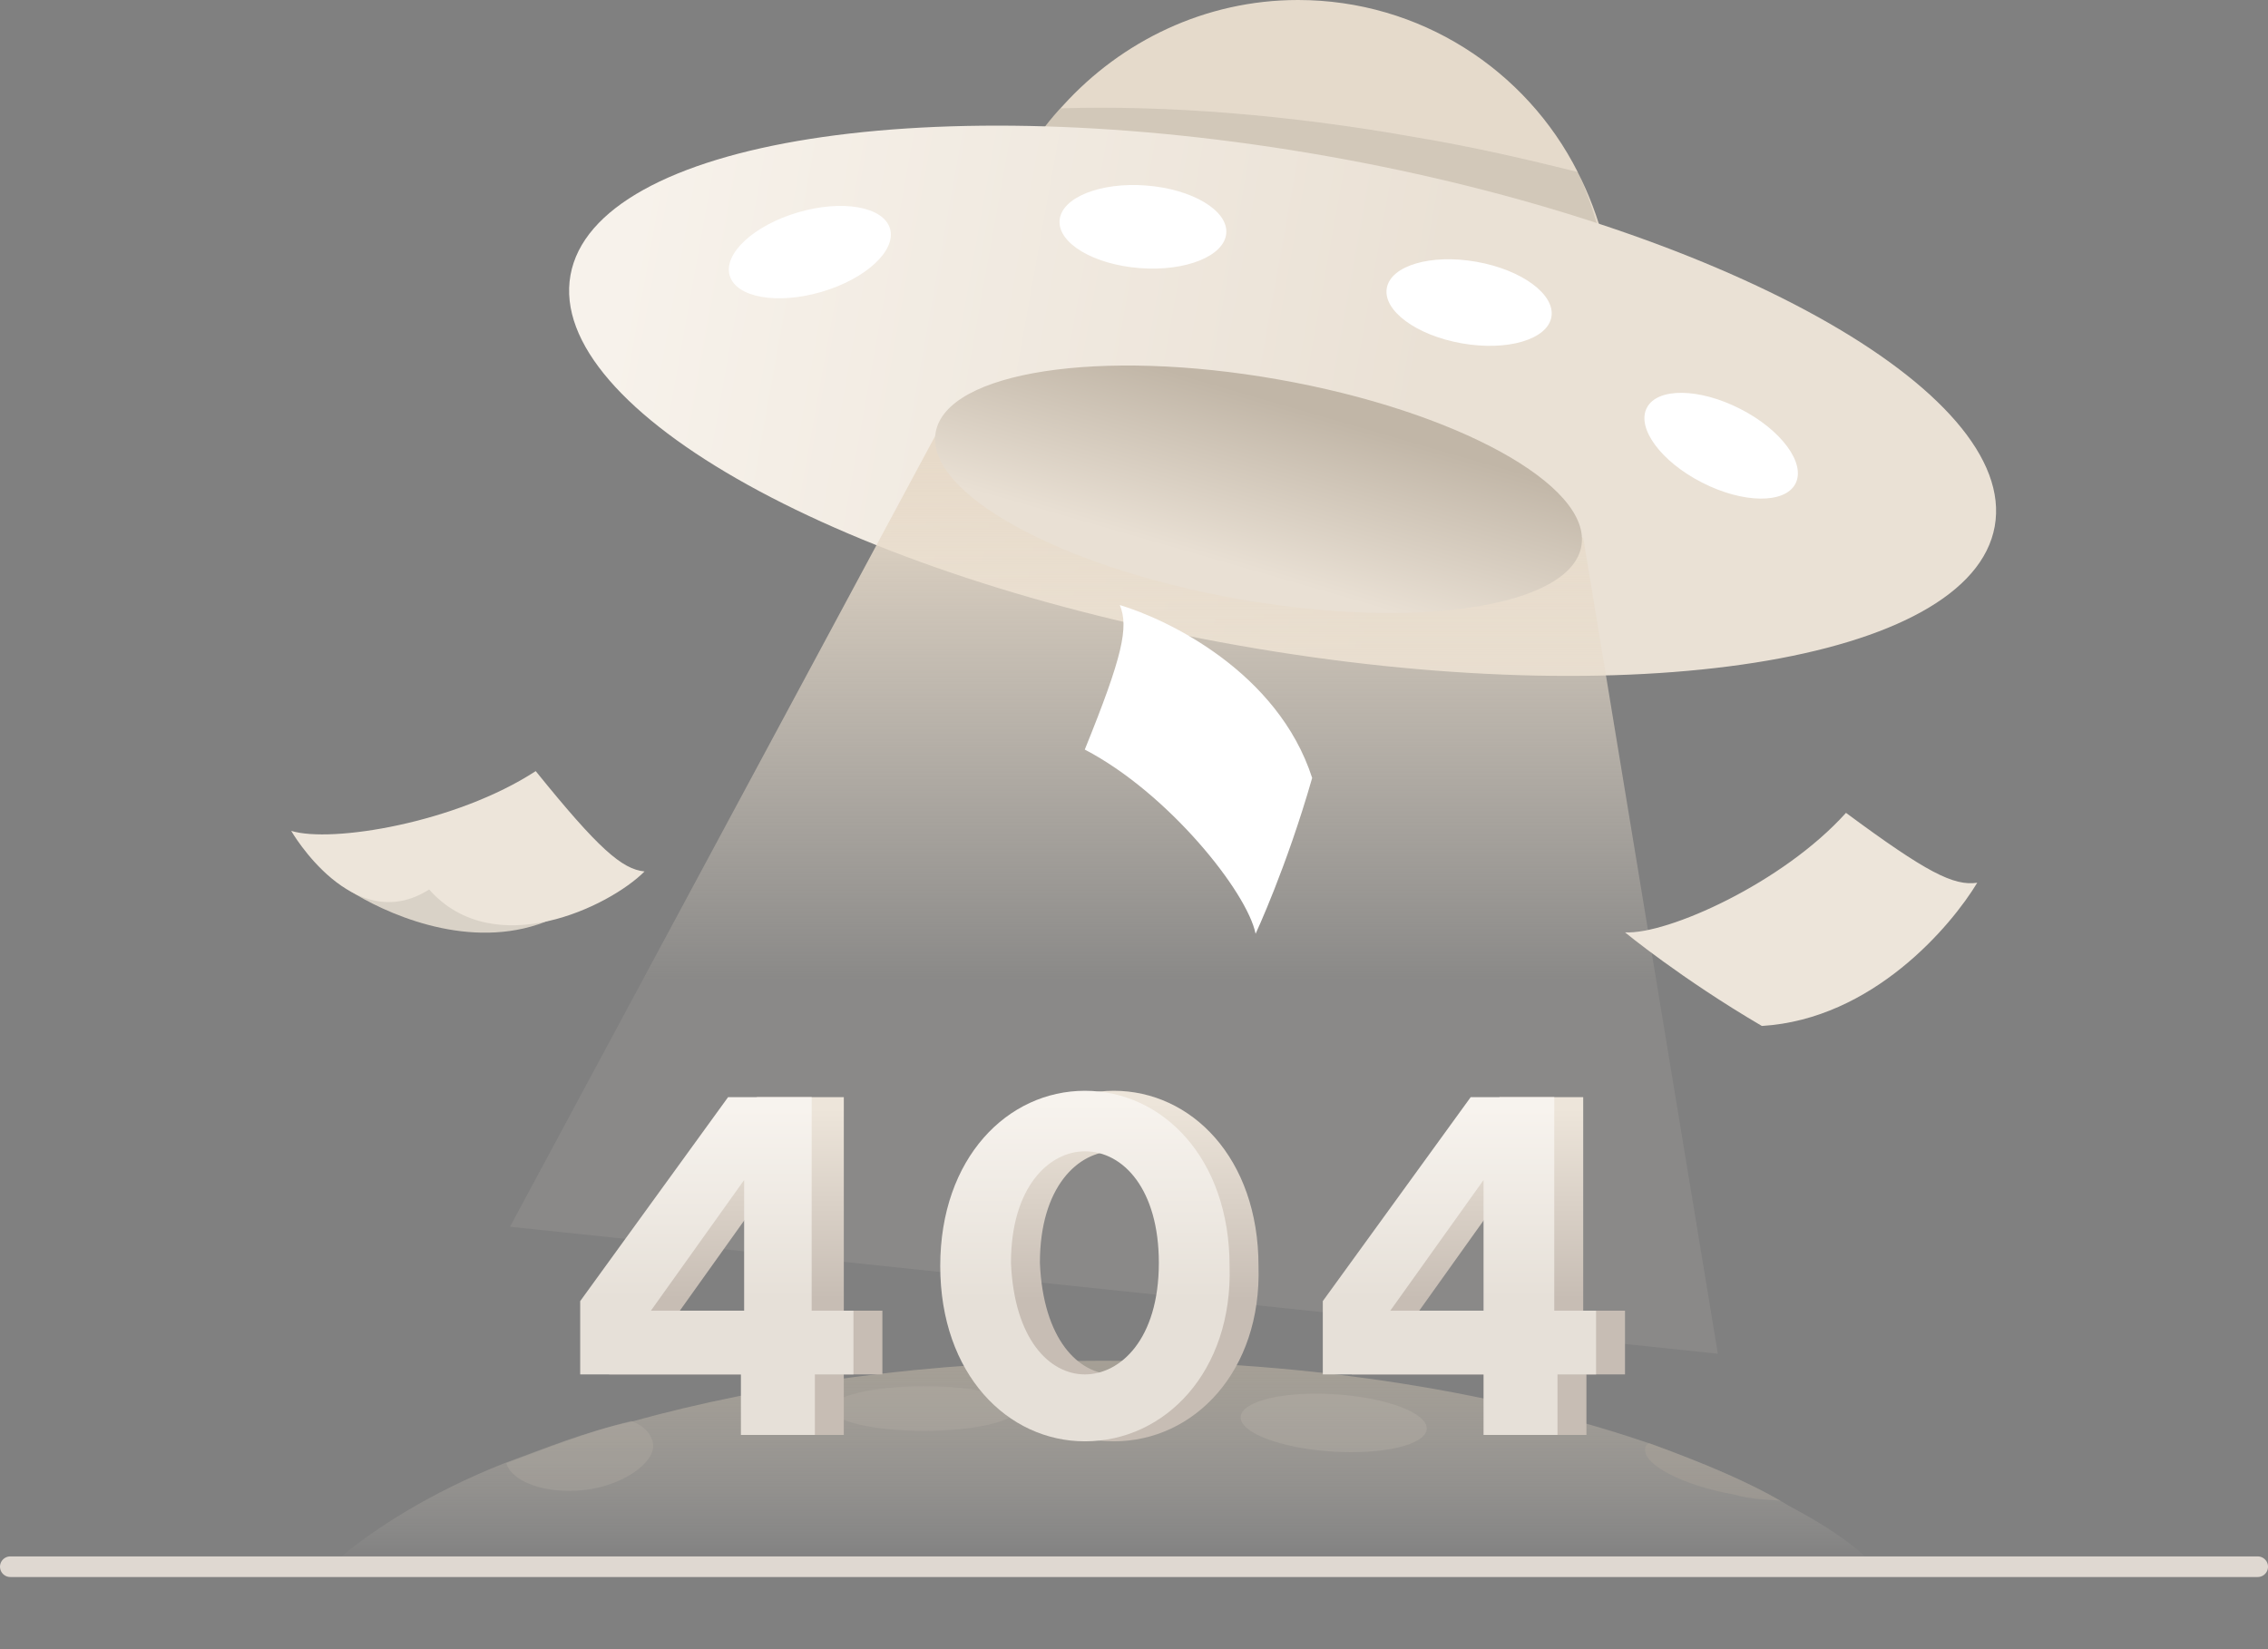 <svg xmlns="http://www.w3.org/2000/svg" width="220" height="160" fill="none" viewBox="0 0 220 160">
  <rect x="0" y="0" width="220" height="160" fill="#808080" stroke="none"/>
  <path fill="#E5DACB" d="M156.473 30.608c0 16.077-12.786 29.372-28.69 30.3h-1.871c-5.301 0-10.602-1.547-14.968-4.02-9.356-5.256-15.592-15.15-15.592-26.589 0-7.73 2.806-14.84 7.796-20.096C108.761 4.019 116.869 0 125.912 0c11.85 0 22.141 6.802 27.131 16.695 2.182 4.329 3.43 8.966 3.43 13.913Z"/>
  <path fill="#272219" d="M156.203 30.608c0 16.077-12.785 29.372-28.689 30.3-5.925-.928-11.538-2.474-16.84-3.71-9.355-5.257-15.592-15.15-15.592-26.59 0-7.73 2.807-14.84 7.796-20.096 10.291-.31 22.141.618 34.303 2.782 5.613.928 10.914 2.165 15.904 3.401 1.871 4.329 3.118 8.966 3.118 13.913Z" opacity=".1"/>
  <path fill="url(#a)" d="M193.492 51.07c2.353-13.112-26.665-29.198-64.816-35.93-38.15-6.73-70.985-1.557-73.338 11.555-2.354 13.112 26.665 29.198 64.815 35.93 38.151 6.73 70.985 1.557 73.339-11.555Z"/>
  <path fill="#fff" d="M118.95 22.628c.174-2.214-3.305-4.287-7.769-4.63-4.465-.345-8.224 1.17-8.398 3.383-.174 2.213 3.305 4.286 7.769 4.63 4.465.345 8.225-1.17 8.398-3.383Zm-39.24 5.684c4.293-1.264 7.256-4.013 6.62-6.141-.638-2.128-4.634-2.829-8.927-1.565-4.292 1.263-7.256 4.013-6.618 6.14.637 2.128 4.633 2.83 8.926 1.566Zm70.777 2.45c.392-2.186-2.863-4.588-7.272-5.365-4.408-.778-8.3.363-8.692 2.548-.393 2.186 2.863 4.588 7.272 5.365 4.408.778 8.3-.363 8.692-2.548Zm23.674 16.166c1.026-1.973-1.368-5.222-5.348-7.256-3.98-2.035-8.038-2.085-9.064-.112-1.027 1.973 1.368 5.221 5.348 7.256 3.98 2.035 8.038 2.085 9.064.112Z"/>
  <path fill="url(#b)" d="m120.526 41.68-29.313-.309-41.746 77.648 117.171 12.322-13.057-79.149-33.055-10.511Z"/>
  <path fill="url(#c)" d="M181.953 152H31.957c4.054-3.633 9.979-7.267 16.84-9.992 3.742-1.362 8.108-3.179 12.473-4.087 13.098-3.633 29.002-5.904 45.841-5.904 20.27 0 38.981 3.179 53.325 8.175 4.99 1.816 9.356 3.633 13.098 5.904 3.43 1.816 6.237 3.633 8.419 5.904Z" opacity=".5"/>
  <path fill="#B9B2A7" d="M63.346 140.118c.197 1.845-3.018 4.053-6.739 4.449-3.72.397-6.985-.81-7.492-2.622 3.623-1.318 7.833-3.011 12.109-4.088 1.306.483 2.024 1.339 2.122 2.261Zm26.301-1.299c4.994 0 9.043-.969 9.043-2.164 0-1.196-4.049-2.165-9.043-2.165-4.995 0-9.044.969-9.044 2.165 0 1.195 4.05 2.164 9.044 2.164Z" opacity=".3"/>
  <path fill="#BEB8AF" d="M138.395 138.641c.102-1.533-3.855-3.042-8.838-3.369-4.984-.328-9.107.65-9.209 2.183-.103 1.534 3.854 3.042 8.838 3.37 4.983.327 9.106-.65 9.209-2.184Z" opacity=".3"/>
  <path fill="#B4AC9F" d="M172.726 145.608c-1.239-.143-2.727-.095-4.55-.616-4.921-.879-8.772-2.879-8.594-4.415.035-.307.035-.307.38-.579 4.815 1.801 9.192 3.542 12.764 5.61Z" opacity=".3"/>
  <path fill="url(#d)" d="M153.394 52.991c1.056-5.884-12.108-13.127-29.403-16.178-17.295-3.052-32.171-.756-33.227 5.128-1.056 5.884 12.108 13.127 29.403 16.178 17.294 3.052 32.171.756 33.227-5.128Z"/>
  <path fill="#D9D2C7" d="M41.413 81.485s-10.772 2.735-7.508 4.923c3.264 2.079 10.99 5.689 18.28 3.282 7.29-2.407 0-5.798.109-5.798.108 0-10.881-2.407-10.881-2.407Z"/>
  <path fill="#EDE5DA" d="M28.246 80.61c3.917 1.203 15.995-.766 23.72-5.798 6.093 7.548 8.378 9.517 10.555 9.736-3.373 3.391-14.58 8.861-20.892 1.75-7.398 4.705-13.383-5.688-13.383-5.688Zm129.383 9.847c4.135.22 15.342-4.813 21.435-11.596 7.834 5.798 10.446 7.111 12.731 6.783-2.503 4.157-10.12 13.237-20.892 13.893-7.834-4.594-13.274-9.08-13.274-9.08Z"/>
  <path fill="#fff" d="M121.795 90.593c-.818-4.06-8.483-13.66-16.57-17.871 3.664-9.032 4.285-11.888 3.398-14.02 4.649 1.389 15.341 6.504 18.659 16.773-2.498 8.731-5.487 15.118-5.487 15.118Z"/>
  <path stroke="#DFD8D1" stroke-linecap="round" stroke-linejoin="round" stroke-miterlimit="10" stroke-width="2" d="M219.001 152H1"/>
  <path fill="url(#e)" d="M85.593 127.159v6.184H81.85v5.874h-7.172v-5.874H59.086v-7.111l14.345-19.788h8.42v20.715h3.742ZM74.99 114.483l-9.043 12.676h9.043v-12.676Z"/>
  <path fill="url(#f)" d="M108.045 139.835c-7.485 0-14.033-6.493-14.033-17.004 0-10.512 6.548-17.005 14.033-17.005 7.484 0 14.033 6.493 14.033 17.005.311 10.202-6.237 17.004-14.033 17.004Zm0-6.492c3.43 0 7.172-3.401 7.172-10.822 0-7.111-3.43-10.821-7.172-10.821-3.431 0-7.173 3.401-7.173 10.821.312 7.421 3.742 10.822 7.173 10.822Z"/>
  <path fill="url(#g)" d="M157.628 127.159v6.184h-3.742v5.874h-7.173v-5.874h-15.592v-7.111l14.345-19.788h8.108v20.715h4.054Zm-10.915-12.676-9.043 12.676h9.043v-12.676Z"/>
  <path fill="url(#h)" d="M82.786 127.159v6.184h-3.742v5.874H71.87v-5.874H56.28v-7.111l14.345-19.787h8.108v20.714h4.054Zm-10.603-12.676-9.043 12.676h9.043v-12.676Z"/>
  <path fill="url(#i)" d="M105.238 139.835c-7.484 0-14.033-6.492-14.033-17.004s6.549-17.005 14.033-17.005c7.484 0 14.033 6.493 14.033 17.005.312 10.202-6.237 17.004-14.033 17.004Zm0-6.492c3.43 0 7.172-3.401 7.172-10.821 0-7.111-3.43-10.822-7.172-10.822-3.43 0-7.172 3.401-7.172 10.822.311 7.42 3.742 10.821 7.172 10.821Z"/>
  <path fill="url(#j)" d="M154.821 127.159v6.184h-3.742v5.874h-7.172v-5.874h-15.593v-7.111l14.345-19.787h8.108v20.714h4.054Zm-10.914-12.676-9.044 12.676h9.044v-12.676Z"/>
  <defs>
    <linearGradient id="a" x1="60.138" x2="137.641" y1="27.538" y2="41.449" gradientUnits="userSpaceOnUse">
      <stop stop-color="#F7F2EB"/>
      <stop offset="1" stop-color="#EAE1D5"/>
    </linearGradient>
    <linearGradient id="b" x1="108.06" x2="108.06" y1="44.497" y2="94.996" gradientUnits="userSpaceOnUse">
      <stop stop-color="#E7DAC9"/>
      <stop offset="1" stop-color="#E9DFD0" stop-opacity=".1"/>
    </linearGradient>
    <linearGradient id="c" x1="106.955" x2="106.955" y1="132.017" y2="152" gradientUnits="userSpaceOnUse">
      <stop stop-color="#CBBFAB"/>
      <stop offset="1" stop-color="#EFE7DC" stop-opacity="0"/>
    </linearGradient>
    <linearGradient id="d" x1="122.079" x2="126.694" y1="55.688" y2="39.757" gradientUnits="userSpaceOnUse">
      <stop stop-color="#E9E0D4"/>
      <stop offset="1" stop-color="#C1B6A7"/>
    </linearGradient>
    <linearGradient id="e" x1="72.341" x2="72.341" y1="107.583" y2="125.978" gradientUnits="userSpaceOnUse">
      <stop stop-color="#EDE5DA"/>
      <stop offset="1" stop-color="#C7BDB4"/>
    </linearGradient>
    <linearGradient id="f" x1="108.052" x2="108.052" y1="107.007" y2="126.096" gradientUnits="userSpaceOnUse">
      <stop stop-color="#EDE5DA"/>
      <stop offset="1" stop-color="#C7BDB4"/>
    </linearGradient>
    <linearGradient id="g" x1="144.377" x2="144.377" y1="107.583" y2="125.978" gradientUnits="userSpaceOnUse">
      <stop stop-color="#EDE5DA"/>
      <stop offset="1" stop-color="#C7BDB4"/>
    </linearGradient>
    <linearGradient id="h" x1="69.535" x2="69.535" y1="107.583" y2="125.978" gradientUnits="userSpaceOnUse">
      <stop stop-color="#F7F3EE"/>
      <stop offset="1" stop-color="#E6E0D8"/>
    </linearGradient>
    <linearGradient id="i" x1="105.246" x2="105.246" y1="107.008" y2="126.097" gradientUnits="userSpaceOnUse">
      <stop stop-color="#F7F3EE"/>
      <stop offset="1" stop-color="#E6E0D8"/>
    </linearGradient>
    <linearGradient id="j" x1="141.57" x2="141.57" y1="107.583" y2="125.978" gradientUnits="userSpaceOnUse">
      <stop stop-color="#F7F3EE"/>
      <stop offset="1" stop-color="#E6E0D8"/>
    </linearGradient>
  </defs>
</svg>
